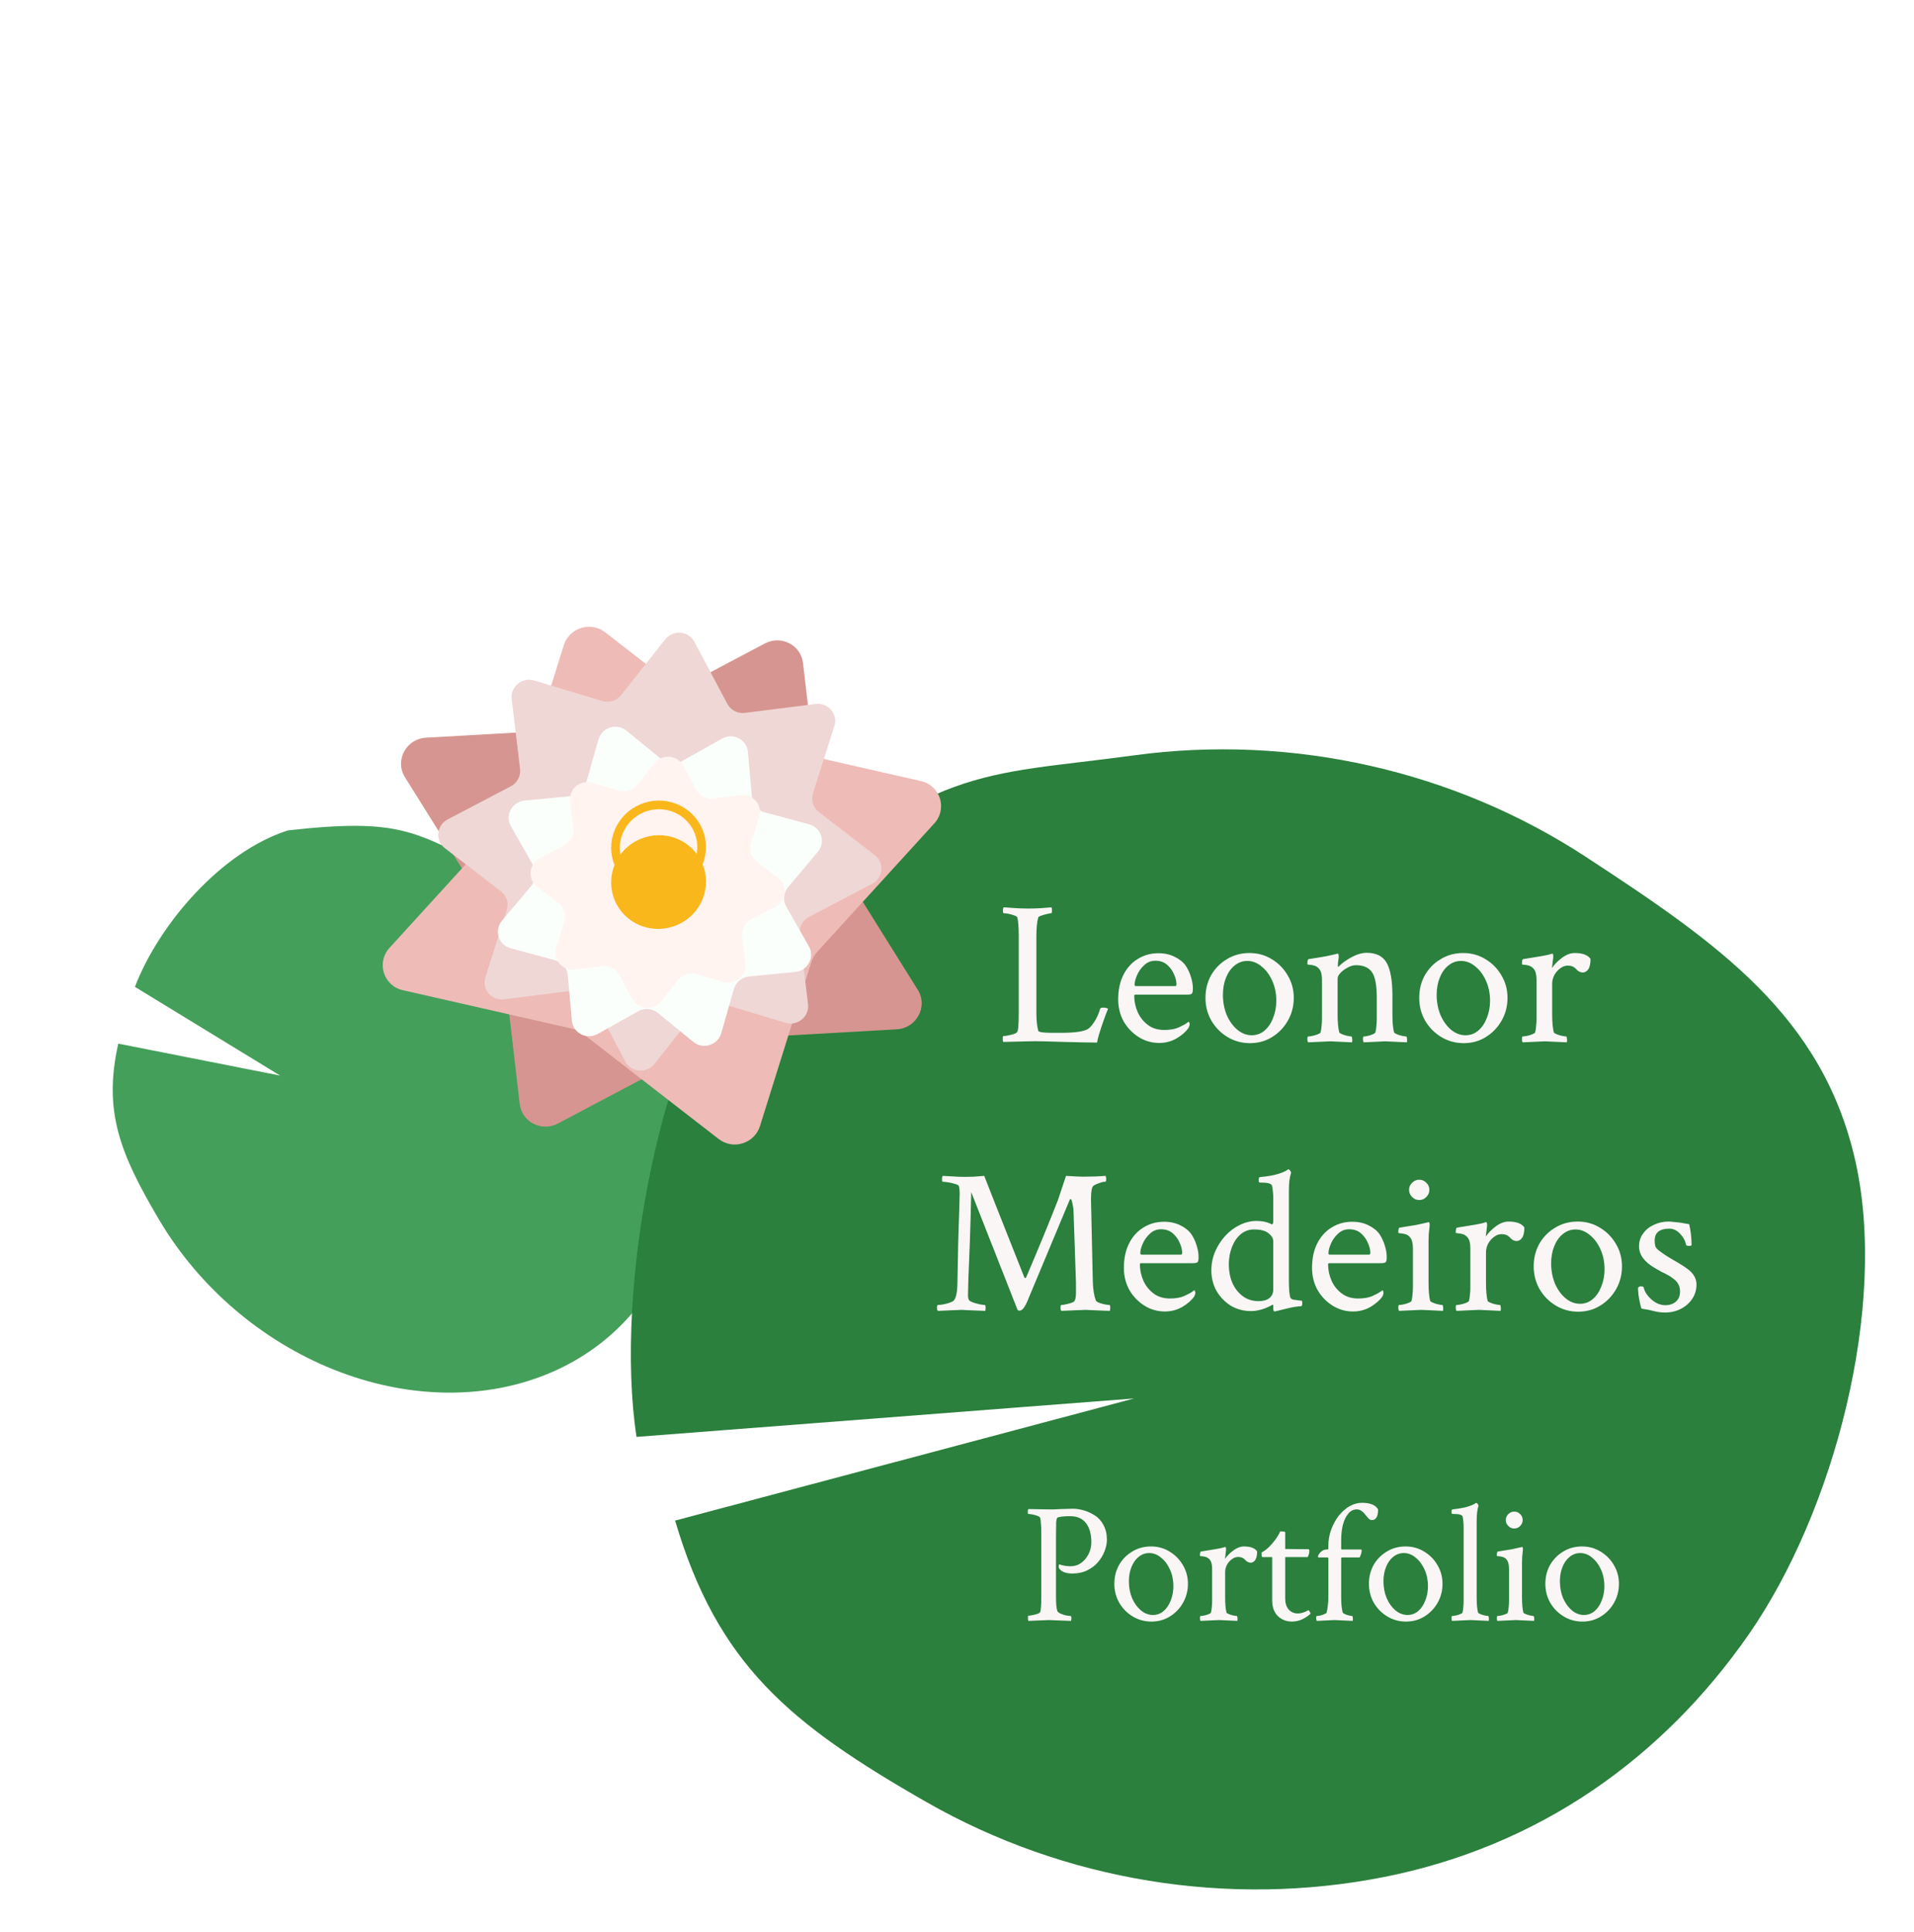 <svg width="221" height="223" viewBox="0 0 221 223" fill="none" xmlns="http://www.w3.org/2000/svg">
<g filter="url(#filter0_d_84_2600)">
<path d="M15.579 109.926C18.381 102.622 25.611 94.285 33.248 91.863C46.408 90.375 47.848 92.141 56.019 95.965C64.189 99.789 71.05 106.353 75.152 114.269C79.253 122.186 80.273 130.833 77.995 138.383C75.717 145.933 70.321 151.793 62.947 154.724C55.573 157.655 46.8 157.427 38.483 154.088C30.166 150.749 22.958 144.561 18.384 136.832C13.809 129.104 11.913 124.244 13.657 116.48L32.345 120.167L15.579 109.926Z" fill="#449F5A"/>
</g>
<g filter="url(#filter1_d_84_2600)">
<path d="M73.496 161.877C70.915 144.898 76.113 115.897 86.973 102.359C108.437 84.061 112.761 85.67 130.946 83.198C149.131 80.726 167.835 84.927 183.102 94.913C198.368 104.899 210.496 113.285 214.245 130.104C217.994 146.924 211.752 170.57 201.871 184.749C191.991 198.929 177.753 209.13 159.809 212.683C141.865 216.235 122.94 213.147 107.039 204.071C91.138 194.995 82.852 188.131 77.95 171.54L130.946 157.44L73.496 161.877Z" fill="#2A803C"/>
</g>
<g filter="url(#filter2_d_84_2600)">
<path d="M126.674 116.354C125.861 116.354 124.596 116.33 122.877 116.283C122.018 116.252 121.236 116.229 120.533 116.213C119.83 116.197 119.213 116.197 118.682 116.213L115.846 116.283C115.799 116.236 115.775 116.111 115.775 115.908C115.775 115.705 115.799 115.604 115.846 115.604C116.002 115.604 116.189 115.58 116.408 115.533C116.643 115.486 116.861 115.432 117.064 115.369C117.283 115.291 117.416 115.205 117.463 115.111C117.572 114.939 117.627 114.205 117.627 112.908V104.049C117.627 103.018 117.572 102.307 117.463 101.916C117.432 101.822 117.314 101.744 117.111 101.682C116.908 101.604 116.689 101.541 116.455 101.494C116.221 101.447 116.033 101.424 115.893 101.424C115.83 101.424 115.799 101.322 115.799 101.119C115.799 100.932 115.83 100.807 115.893 100.744C116.033 100.744 116.268 100.76 116.596 100.791C116.939 100.807 117.307 100.83 117.697 100.861C118.088 100.877 118.424 100.885 118.705 100.885C119.205 100.885 119.705 100.869 120.205 100.838C120.705 100.791 121.111 100.76 121.424 100.744C121.455 100.869 121.471 100.986 121.471 101.096C121.471 101.314 121.439 101.424 121.377 101.424C121.283 101.424 121.119 101.455 120.885 101.518C120.65 101.564 120.432 101.627 120.229 101.705C120.025 101.768 119.908 101.838 119.877 101.916C119.736 102.447 119.666 103.174 119.666 104.096V112.932C119.666 113.76 119.736 114.447 119.877 114.994C119.924 115.15 120.455 115.229 121.471 115.229H122.596C124.033 115.229 125.018 115.096 125.549 114.83C125.783 114.705 126.041 114.432 126.322 114.01C126.619 113.572 126.854 113.057 127.025 112.463C127.057 112.369 127.166 112.322 127.354 112.322C127.65 112.322 127.846 112.369 127.939 112.463C127.893 112.588 127.814 112.783 127.705 113.049C127.611 113.299 127.518 113.557 127.424 113.822C127.33 114.088 127.252 114.314 127.189 114.502C127.096 114.783 126.994 115.104 126.885 115.463C126.775 115.822 126.705 116.119 126.674 116.354ZM133.846 116.4C132.986 116.4 132.197 116.174 131.479 115.721C130.76 115.268 130.182 114.666 129.744 113.916C129.322 113.15 129.111 112.299 129.111 111.361C129.111 110.268 129.314 109.322 129.721 108.525C130.127 107.729 130.682 107.119 131.385 106.697C132.088 106.26 132.877 106.041 133.752 106.041C134.471 106.041 135.104 106.182 135.65 106.463C136.197 106.729 136.619 107.072 136.916 107.494C137.197 107.932 137.4 108.377 137.525 108.83C137.666 109.268 137.736 109.705 137.736 110.143C137.736 110.455 137.689 110.65 137.596 110.729C137.502 110.791 137.322 110.822 137.057 110.822H131.15C131.025 110.822 130.963 110.861 130.963 110.939C130.963 111.596 131.096 112.229 131.361 112.838C131.627 113.432 132.018 113.924 132.533 114.314C133.049 114.705 133.682 114.9 134.432 114.9C135.088 114.9 135.635 114.807 136.072 114.619C136.525 114.416 136.854 114.236 137.057 114.08L137.221 113.963C137.314 113.963 137.361 114.064 137.361 114.268C137.361 114.377 137.314 114.518 137.221 114.689C136.908 115.127 136.447 115.525 135.838 115.885C135.229 116.229 134.564 116.4 133.846 116.4ZM131.15 109.838H135.721C135.799 109.838 135.838 109.76 135.838 109.604C135.838 109.26 135.744 108.885 135.557 108.479C135.385 108.057 135.119 107.689 134.76 107.377C134.4 107.064 133.947 106.908 133.4 106.908C132.9 106.908 132.471 107.08 132.111 107.424C131.752 107.752 131.479 108.135 131.291 108.572C131.104 108.994 131.01 109.361 131.01 109.674C131.01 109.783 131.057 109.838 131.15 109.838ZM144.322 116.424C143.385 116.424 142.525 116.189 141.744 115.721C140.963 115.252 140.338 114.619 139.869 113.822C139.416 113.025 139.189 112.15 139.189 111.197C139.189 110.229 139.408 109.354 139.846 108.572C140.299 107.791 140.908 107.174 141.674 106.721C142.439 106.252 143.307 106.018 144.275 106.018C145.213 106.018 146.064 106.252 146.83 106.721C147.611 107.189 148.229 107.814 148.682 108.596C149.15 109.377 149.385 110.244 149.385 111.197C149.385 112.15 149.158 113.025 148.705 113.822C148.252 114.619 147.643 115.252 146.877 115.721C146.127 116.189 145.275 116.424 144.322 116.424ZM144.533 115.51C145.096 115.51 145.588 115.33 146.01 114.971C146.432 114.611 146.76 114.127 146.994 113.518C147.244 112.908 147.369 112.244 147.369 111.525C147.369 110.682 147.213 109.916 146.9 109.229C146.588 108.525 146.174 107.971 145.658 107.564C145.158 107.143 144.611 106.932 144.018 106.932C143.471 106.932 142.979 107.111 142.541 107.471C142.119 107.814 141.791 108.283 141.557 108.877C141.322 109.455 141.205 110.111 141.205 110.846C141.205 111.689 141.354 112.471 141.65 113.189C141.963 113.893 142.369 114.455 142.869 114.877C143.385 115.299 143.939 115.51 144.533 115.51ZM151.049 116.33C150.986 116.268 150.955 116.135 150.955 115.932C150.955 115.744 150.986 115.65 151.049 115.65C151.174 115.65 151.346 115.627 151.564 115.58C151.783 115.533 151.986 115.471 152.174 115.393C152.361 115.314 152.463 115.244 152.479 115.182C152.541 114.963 152.58 114.713 152.596 114.432C152.627 114.15 152.643 113.854 152.643 113.541V109.111C152.643 108.518 152.533 108.096 152.314 107.846C152.158 107.658 151.971 107.533 151.752 107.471C151.549 107.408 151.361 107.377 151.189 107.377C151.033 107.361 150.955 107.338 150.955 107.307C150.955 106.932 151.002 106.736 151.096 106.721C151.924 106.596 152.596 106.486 153.111 106.393C153.627 106.283 153.947 106.213 154.072 106.182L154.447 106.088C154.51 106.072 154.549 106.135 154.564 106.275C154.58 106.416 154.58 106.518 154.564 106.58C154.533 106.799 154.51 106.986 154.494 107.143C154.479 107.299 154.471 107.424 154.471 107.518C154.471 107.58 154.486 107.611 154.518 107.611C154.533 107.611 154.557 107.596 154.588 107.564C154.947 107.189 155.432 106.838 156.041 106.51C156.666 106.166 157.26 105.994 157.822 105.994C158.916 105.994 159.682 106.385 160.119 107.166C160.557 107.947 160.775 109.213 160.775 110.963V113.096C160.775 113.549 160.791 113.947 160.822 114.291C160.854 114.635 160.9 114.932 160.963 115.182C160.994 115.244 161.104 115.314 161.291 115.393C161.479 115.471 161.682 115.533 161.9 115.58C162.119 115.627 162.275 115.65 162.369 115.65C162.416 115.65 162.447 115.744 162.463 115.932C162.479 116.119 162.471 116.252 162.439 116.33L159.932 116.213L157.471 116.33C157.408 116.268 157.377 116.135 157.377 115.932C157.377 115.744 157.408 115.65 157.471 115.65C157.596 115.65 157.76 115.627 157.963 115.58C158.166 115.533 158.354 115.471 158.525 115.393C158.697 115.314 158.791 115.244 158.807 115.182C158.869 114.963 158.908 114.713 158.924 114.432C158.955 114.15 158.971 113.854 158.971 113.541V111.197C158.971 109.744 158.783 108.752 158.408 108.221C158.033 107.689 157.424 107.424 156.58 107.424C156.252 107.424 155.924 107.518 155.596 107.705C155.268 107.877 154.994 108.08 154.775 108.314C154.557 108.549 154.447 108.768 154.447 108.971V113.096C154.447 113.549 154.463 113.947 154.494 114.291C154.525 114.635 154.572 114.932 154.635 115.182C154.666 115.244 154.775 115.314 154.963 115.393C155.15 115.471 155.354 115.533 155.572 115.58C155.791 115.627 155.947 115.65 156.041 115.65C156.088 115.65 156.119 115.744 156.135 115.932C156.15 116.119 156.143 116.252 156.111 116.33L153.604 116.213L151.049 116.33ZM169.002 116.424C168.064 116.424 167.205 116.189 166.424 115.721C165.643 115.252 165.018 114.619 164.549 113.822C164.096 113.025 163.869 112.15 163.869 111.197C163.869 110.229 164.088 109.354 164.525 108.572C164.979 107.791 165.588 107.174 166.354 106.721C167.119 106.252 167.986 106.018 168.955 106.018C169.893 106.018 170.744 106.252 171.51 106.721C172.291 107.189 172.908 107.814 173.361 108.596C173.83 109.377 174.064 110.244 174.064 111.197C174.064 112.15 173.838 113.025 173.385 113.822C172.932 114.619 172.322 115.252 171.557 115.721C170.807 116.189 169.955 116.424 169.002 116.424ZM169.213 115.51C169.775 115.51 170.268 115.33 170.689 114.971C171.111 114.611 171.439 114.127 171.674 113.518C171.924 112.908 172.049 112.244 172.049 111.525C172.049 110.682 171.893 109.916 171.58 109.229C171.268 108.525 170.854 107.971 170.338 107.564C169.838 107.143 169.291 106.932 168.697 106.932C168.15 106.932 167.658 107.111 167.221 107.471C166.799 107.814 166.471 108.283 166.236 108.877C166.002 109.455 165.885 110.111 165.885 110.846C165.885 111.689 166.033 112.471 166.33 113.189C166.643 113.893 167.049 114.455 167.549 114.877C168.064 115.299 168.619 115.51 169.213 115.51ZM175.822 116.33C175.76 116.268 175.729 116.135 175.729 115.932C175.729 115.744 175.76 115.65 175.822 115.65C175.947 115.65 176.119 115.627 176.338 115.58C176.557 115.533 176.76 115.471 176.947 115.393C177.135 115.314 177.236 115.244 177.252 115.182C177.314 114.963 177.354 114.713 177.369 114.432C177.4 114.15 177.416 113.854 177.416 113.541V109.111C177.416 108.518 177.307 108.096 177.088 107.846C176.932 107.658 176.744 107.533 176.525 107.471C176.322 107.408 176.135 107.377 175.963 107.377C175.807 107.361 175.729 107.338 175.729 107.307C175.729 106.932 175.775 106.736 175.869 106.721C177.572 106.455 178.557 106.283 178.822 106.205L179.221 106.088C179.283 106.072 179.322 106.135 179.338 106.275C179.354 106.416 179.354 106.518 179.338 106.58L179.197 107.752C179.479 107.33 179.861 106.939 180.346 106.58C180.846 106.205 181.338 106.018 181.822 106.018C182.729 106.018 183.338 106.244 183.65 106.697C183.65 107.244 183.564 107.643 183.393 107.893C183.221 108.143 183.01 108.268 182.76 108.268C182.479 108.268 182.221 108.135 181.986 107.869C181.752 107.604 181.432 107.471 181.025 107.471C180.713 107.471 180.416 107.58 180.135 107.799C179.854 108.002 179.627 108.268 179.455 108.596C179.299 108.908 179.221 109.236 179.221 109.58V113.096C179.221 113.549 179.236 113.947 179.268 114.291C179.299 114.635 179.346 114.932 179.408 115.182C179.439 115.244 179.549 115.314 179.736 115.393C179.924 115.471 180.127 115.533 180.346 115.58C180.58 115.627 180.744 115.65 180.838 115.65C180.885 115.65 180.916 115.744 180.932 115.932C180.947 116.119 180.939 116.252 180.908 116.33L178.377 116.213L175.822 116.33ZM108.299 147.33C108.221 147.252 108.182 147.135 108.182 146.979C108.182 146.76 108.221 146.65 108.299 146.65C108.455 146.65 108.658 146.627 108.908 146.58C109.158 146.533 109.4 146.471 109.635 146.393C109.869 146.314 110.033 146.229 110.127 146.135C110.393 145.854 110.533 145.174 110.549 144.096C110.58 142.283 110.611 140.658 110.643 139.221C110.689 137.768 110.729 136.58 110.76 135.658C110.791 134.721 110.807 134.119 110.807 133.854C110.807 133.432 110.775 133.119 110.713 132.916C110.682 132.822 110.541 132.744 110.291 132.682C110.057 132.604 109.799 132.541 109.518 132.494C109.236 132.447 109.018 132.424 108.861 132.424C108.799 132.424 108.768 132.314 108.768 132.096C108.768 131.924 108.799 131.807 108.861 131.744C109.236 131.76 109.65 131.783 110.104 131.814C110.557 131.846 111.018 131.861 111.486 131.861C111.783 131.861 112.104 131.854 112.447 131.838C112.807 131.807 113.205 131.775 113.643 131.744C113.768 132.088 115.314 136.002 118.283 143.486C118.314 143.518 118.346 143.533 118.377 143.533C118.439 143.533 118.479 143.502 118.494 143.439C119.26 141.643 119.947 140.002 120.557 138.518C121.166 137.033 121.697 135.713 122.15 134.557L123.088 131.744C123.588 131.775 123.994 131.799 124.307 131.814C124.635 131.83 124.877 131.838 125.033 131.838C125.518 131.838 125.979 131.83 126.416 131.814C126.854 131.799 127.268 131.775 127.658 131.744C127.705 131.885 127.729 132.002 127.729 132.096C127.729 132.314 127.689 132.424 127.611 132.424H127.564C127.393 132.424 127.166 132.479 126.885 132.588C126.604 132.682 126.393 132.783 126.252 132.893C126.064 133.033 125.971 133.557 125.971 134.463L126.182 143.979C126.213 144.885 126.33 145.604 126.533 146.135C126.58 146.229 126.705 146.314 126.908 146.393C127.111 146.471 127.33 146.533 127.564 146.58C127.814 146.627 127.994 146.65 128.104 146.65C128.166 146.65 128.197 146.76 128.197 146.979C128.197 147.088 128.182 147.205 128.15 147.33C127.369 147.299 126.744 147.275 126.275 147.26C125.822 147.229 125.518 147.213 125.361 147.213L122.549 147.33C122.486 147.268 122.455 147.143 122.455 146.955C122.455 146.752 122.486 146.65 122.549 146.65C122.705 146.65 122.939 146.611 123.252 146.533C123.58 146.455 123.814 146.377 123.955 146.299C124.143 146.174 124.236 145.838 124.236 145.291V144.049L123.955 135.799C123.955 135.627 123.932 135.439 123.885 135.236C123.854 135.018 123.814 134.83 123.768 134.674C123.721 134.502 123.666 134.416 123.604 134.416C123.572 134.416 123.533 134.471 123.486 134.58L118.588 146.299C118.291 146.971 118.002 147.307 117.721 147.307C117.705 147.307 117.635 147.291 117.51 147.26L112.143 133.619C112.096 135.822 112.041 137.791 111.979 139.525C111.916 141.244 111.861 142.627 111.814 143.674C111.783 144.721 111.768 145.33 111.768 145.502C111.768 145.783 111.814 145.986 111.908 146.111C111.971 146.189 112.127 146.275 112.377 146.369C112.627 146.447 112.885 146.518 113.15 146.58C113.432 146.627 113.619 146.65 113.713 146.65C113.775 146.65 113.807 146.768 113.807 147.002C113.807 147.096 113.791 147.205 113.76 147.33C112.979 147.299 112.361 147.275 111.908 147.26C111.455 147.229 111.166 147.213 111.041 147.213L108.299 147.33ZM134.502 147.4C133.643 147.4 132.854 147.174 132.135 146.721C131.416 146.268 130.838 145.666 130.4 144.916C129.979 144.15 129.768 143.299 129.768 142.361C129.768 141.268 129.971 140.322 130.377 139.525C130.783 138.729 131.338 138.119 132.041 137.697C132.744 137.26 133.533 137.041 134.408 137.041C135.127 137.041 135.76 137.182 136.307 137.463C136.854 137.729 137.275 138.072 137.572 138.494C137.854 138.932 138.057 139.377 138.182 139.83C138.322 140.268 138.393 140.705 138.393 141.143C138.393 141.455 138.346 141.65 138.252 141.729C138.158 141.791 137.979 141.822 137.713 141.822H131.807C131.682 141.822 131.619 141.861 131.619 141.939C131.619 142.596 131.752 143.229 132.018 143.838C132.283 144.432 132.674 144.924 133.189 145.314C133.705 145.705 134.338 145.9 135.088 145.9C135.744 145.9 136.291 145.807 136.729 145.619C137.182 145.416 137.51 145.236 137.713 145.08L137.877 144.963C137.971 144.963 138.018 145.064 138.018 145.268C138.018 145.377 137.971 145.518 137.877 145.689C137.564 146.127 137.104 146.525 136.494 146.885C135.885 147.229 135.221 147.4 134.502 147.4ZM131.807 140.838H136.377C136.455 140.838 136.494 140.76 136.494 140.604C136.494 140.26 136.4 139.885 136.213 139.479C136.041 139.057 135.775 138.689 135.416 138.377C135.057 138.064 134.604 137.908 134.057 137.908C133.557 137.908 133.127 138.08 132.768 138.424C132.408 138.752 132.135 139.135 131.947 139.572C131.76 139.994 131.666 140.361 131.666 140.674C131.666 140.783 131.713 140.838 131.807 140.838ZM147.158 147.4C147.064 147.4 147.018 147.268 147.018 147.002V146.721C147.018 146.643 146.986 146.611 146.924 146.627C146.064 147.111 145.236 147.354 144.439 147.354C143.58 147.354 142.799 147.143 142.096 146.721C141.408 146.283 140.861 145.713 140.455 145.01C140.064 144.291 139.869 143.51 139.869 142.666C139.869 141.916 140.01 141.197 140.291 140.51C140.588 139.822 140.979 139.213 141.463 138.682C141.963 138.135 142.525 137.713 143.15 137.416C143.775 137.104 144.424 136.947 145.096 136.947C145.768 136.947 146.354 137.08 146.854 137.346C146.963 137.346 147.018 137.205 147.018 136.924V134.393C147.018 133.861 146.971 133.361 146.877 132.893C146.814 132.643 146.416 132.518 145.682 132.518H145.471C145.377 132.518 145.33 132.432 145.33 132.26C145.33 132.01 145.377 131.885 145.471 131.885C146.346 131.807 147.033 131.689 147.533 131.533C148.049 131.377 148.416 131.221 148.635 131.064L148.729 130.994H148.775C148.838 130.994 148.9 131.041 148.963 131.135C149.025 131.213 149.064 131.291 149.08 131.369C148.908 131.885 148.822 132.564 148.822 133.408V143.955C148.822 144.689 148.869 145.283 148.963 145.736C149.01 145.893 149.143 145.994 149.361 146.041C149.596 146.072 149.838 146.104 150.088 146.135L150.299 146.158C150.346 146.174 150.369 146.268 150.369 146.439C150.369 146.674 150.322 146.791 150.229 146.791C149.713 146.822 149.182 146.908 148.635 147.049C148.088 147.174 147.666 147.275 147.369 147.354L147.158 147.4ZM145.33 146.205C145.861 146.205 146.275 146.088 146.572 145.854C146.869 145.604 147.018 145.275 147.018 144.869V139.291C147.018 138.963 146.838 138.658 146.479 138.377C146.135 138.08 145.572 137.932 144.791 137.932C144.197 137.932 143.682 138.119 143.244 138.494C142.807 138.869 142.471 139.369 142.236 139.994C142.002 140.604 141.885 141.268 141.885 141.986C141.885 142.736 142.018 143.432 142.283 144.072C142.564 144.713 142.963 145.229 143.479 145.619C143.994 146.01 144.611 146.205 145.33 146.205ZM156.229 147.4C155.369 147.4 154.58 147.174 153.861 146.721C153.143 146.268 152.564 145.666 152.127 144.916C151.705 144.15 151.494 143.299 151.494 142.361C151.494 141.268 151.697 140.322 152.104 139.525C152.51 138.729 153.064 138.119 153.768 137.697C154.471 137.26 155.26 137.041 156.135 137.041C156.854 137.041 157.486 137.182 158.033 137.463C158.58 137.729 159.002 138.072 159.299 138.494C159.58 138.932 159.783 139.377 159.908 139.83C160.049 140.268 160.119 140.705 160.119 141.143C160.119 141.455 160.072 141.65 159.979 141.729C159.885 141.791 159.705 141.822 159.439 141.822H153.533C153.408 141.822 153.346 141.861 153.346 141.939C153.346 142.596 153.479 143.229 153.744 143.838C154.01 144.432 154.4 144.924 154.916 145.314C155.432 145.705 156.064 145.9 156.814 145.9C157.471 145.9 158.018 145.807 158.455 145.619C158.908 145.416 159.236 145.236 159.439 145.08L159.604 144.963C159.697 144.963 159.744 145.064 159.744 145.268C159.744 145.377 159.697 145.518 159.604 145.689C159.291 146.127 158.83 146.525 158.221 146.885C157.611 147.229 156.947 147.4 156.229 147.4ZM153.533 140.838H158.104C158.182 140.838 158.221 140.76 158.221 140.604C158.221 140.26 158.127 139.885 157.939 139.479C157.768 139.057 157.502 138.689 157.143 138.377C156.783 138.064 156.33 137.908 155.783 137.908C155.283 137.908 154.854 138.08 154.494 138.424C154.135 138.752 153.861 139.135 153.674 139.572C153.486 139.994 153.393 140.361 153.393 140.674C153.393 140.783 153.439 140.838 153.533 140.838ZM161.549 147.33C161.486 147.268 161.455 147.135 161.455 146.932C161.455 146.744 161.486 146.65 161.549 146.65C161.674 146.65 161.846 146.627 162.064 146.58C162.283 146.533 162.486 146.471 162.674 146.393C162.861 146.314 162.963 146.244 162.979 146.182C163.041 145.963 163.08 145.713 163.096 145.432C163.127 145.15 163.143 144.854 163.143 144.541V140.111C163.143 139.518 163.033 139.096 162.814 138.846C162.658 138.643 162.471 138.518 162.252 138.471C162.033 138.408 161.846 138.377 161.689 138.377C161.533 138.361 161.455 138.338 161.455 138.307C161.455 137.932 161.502 137.736 161.596 137.721C162.424 137.596 163.057 137.494 163.494 137.416C163.932 137.322 164.322 137.236 164.666 137.158L164.947 137.088C165.01 137.072 165.049 137.135 165.064 137.275C165.08 137.416 165.08 137.518 165.064 137.58C165.033 137.893 165.002 138.189 164.971 138.471C164.955 138.752 164.947 139.018 164.947 139.268V144.096C164.947 144.549 164.963 144.947 164.994 145.291C165.025 145.635 165.072 145.932 165.135 146.182C165.166 146.244 165.275 146.314 165.463 146.393C165.65 146.471 165.854 146.533 166.072 146.58C166.291 146.627 166.447 146.65 166.541 146.65C166.588 146.65 166.619 146.744 166.635 146.932C166.65 147.119 166.643 147.252 166.611 147.33L164.104 147.213L161.549 147.33ZM163.869 134.533C163.557 134.533 163.283 134.416 163.049 134.182C162.814 133.947 162.697 133.674 162.697 133.361C162.697 133.033 162.814 132.76 163.049 132.541C163.283 132.307 163.557 132.189 163.869 132.189C164.197 132.189 164.471 132.307 164.689 132.541C164.924 132.76 165.041 133.033 165.041 133.361C165.041 133.674 164.924 133.947 164.689 134.182C164.471 134.416 164.197 134.533 163.869 134.533ZM168.182 147.33C168.119 147.268 168.088 147.135 168.088 146.932C168.088 146.744 168.119 146.65 168.182 146.65C168.307 146.65 168.479 146.627 168.697 146.58C168.916 146.533 169.119 146.471 169.307 146.393C169.494 146.314 169.596 146.244 169.611 146.182C169.674 145.963 169.713 145.713 169.729 145.432C169.76 145.15 169.775 144.854 169.775 144.541V140.111C169.775 139.518 169.666 139.096 169.447 138.846C169.291 138.658 169.104 138.533 168.885 138.471C168.682 138.408 168.494 138.377 168.322 138.377C168.166 138.361 168.088 138.338 168.088 138.307C168.088 137.932 168.135 137.736 168.229 137.721C169.932 137.455 170.916 137.283 171.182 137.205L171.58 137.088C171.643 137.072 171.682 137.135 171.697 137.275C171.713 137.416 171.713 137.518 171.697 137.58L171.557 138.752C171.838 138.33 172.221 137.939 172.705 137.58C173.205 137.205 173.697 137.018 174.182 137.018C175.088 137.018 175.697 137.244 176.01 137.697C176.01 138.244 175.924 138.643 175.752 138.893C175.58 139.143 175.369 139.268 175.119 139.268C174.838 139.268 174.58 139.135 174.346 138.869C174.111 138.604 173.791 138.471 173.385 138.471C173.072 138.471 172.775 138.58 172.494 138.799C172.213 139.002 171.986 139.268 171.814 139.596C171.658 139.908 171.58 140.236 171.58 140.58V144.096C171.58 144.549 171.596 144.947 171.627 145.291C171.658 145.635 171.705 145.932 171.768 146.182C171.799 146.244 171.908 146.314 172.096 146.393C172.283 146.471 172.486 146.533 172.705 146.58C172.939 146.627 173.104 146.65 173.197 146.65C173.244 146.65 173.275 146.744 173.291 146.932C173.307 147.119 173.299 147.252 173.268 147.33L170.736 147.213L168.182 147.33ZM182.221 147.424C181.283 147.424 180.424 147.189 179.643 146.721C178.861 146.252 178.236 145.619 177.768 144.822C177.314 144.025 177.088 143.15 177.088 142.197C177.088 141.229 177.307 140.354 177.744 139.572C178.197 138.791 178.807 138.174 179.572 137.721C180.338 137.252 181.205 137.018 182.174 137.018C183.111 137.018 183.963 137.252 184.729 137.721C185.51 138.189 186.127 138.814 186.58 139.596C187.049 140.377 187.283 141.244 187.283 142.197C187.283 143.15 187.057 144.025 186.604 144.822C186.15 145.619 185.541 146.252 184.775 146.721C184.025 147.189 183.174 147.424 182.221 147.424ZM182.432 146.51C182.994 146.51 183.486 146.33 183.908 145.971C184.33 145.611 184.658 145.127 184.893 144.518C185.143 143.908 185.268 143.244 185.268 142.525C185.268 141.682 185.111 140.916 184.799 140.229C184.486 139.525 184.072 138.971 183.557 138.564C183.057 138.143 182.51 137.932 181.916 137.932C181.369 137.932 180.877 138.111 180.439 138.471C180.018 138.814 179.689 139.283 179.455 139.877C179.221 140.455 179.104 141.111 179.104 141.846C179.104 142.689 179.252 143.471 179.549 144.189C179.861 144.893 180.268 145.455 180.768 145.877C181.283 146.299 181.838 146.51 182.432 146.51ZM192.275 147.518C191.791 147.518 191.354 147.463 190.963 147.354C190.572 147.244 190.096 147.15 189.533 147.072C189.471 146.9 189.408 146.666 189.346 146.369C189.283 146.072 189.229 145.76 189.182 145.432C189.15 145.104 189.135 144.838 189.135 144.635C189.26 144.541 189.354 144.494 189.416 144.494C189.65 144.494 189.775 144.541 189.791 144.635C189.854 144.947 190.01 145.26 190.26 145.572C190.51 145.885 190.814 146.15 191.174 146.369C191.533 146.572 191.9 146.674 192.275 146.674C192.775 146.674 193.182 146.541 193.494 146.275C193.822 145.994 193.986 145.596 193.986 145.08C193.986 144.533 193.775 144.08 193.354 143.721C193.025 143.455 192.744 143.268 192.51 143.158C192.291 143.033 192.072 142.924 191.854 142.83C191.65 142.721 191.393 142.572 191.08 142.385C189.861 141.682 189.252 140.846 189.252 139.877C189.252 139.314 189.408 138.822 189.721 138.4C190.033 137.963 190.447 137.627 190.963 137.393C191.494 137.143 192.057 137.018 192.65 137.018C192.822 137.018 193.018 137.033 193.236 137.064C193.455 137.08 193.697 137.104 193.963 137.135C194.229 137.182 194.447 137.221 194.619 137.252C194.791 137.283 194.932 137.307 195.041 137.322C195.213 138.041 195.307 138.838 195.322 139.713C195.322 139.791 195.221 139.83 195.018 139.83C194.799 139.83 194.682 139.775 194.666 139.666C194.588 139.229 194.361 138.814 193.986 138.424C193.627 138.033 193.213 137.838 192.744 137.838C191.619 137.838 191.057 138.299 191.057 139.221C191.057 139.455 191.08 139.666 191.127 139.854C191.189 140.025 191.322 140.189 191.525 140.346C192.01 140.721 192.58 141.096 193.236 141.471C193.908 141.846 194.463 142.197 194.9 142.525C195.557 143.025 195.885 143.611 195.885 144.283C195.885 144.893 195.721 145.447 195.393 145.947C195.064 146.432 194.627 146.814 194.08 147.096C193.533 147.377 192.932 147.518 192.275 147.518Z" fill="#FAF6F6"/>
</g>
<g filter="url(#filter3_d_84_2600)">
<path d="M118.747 183.118C118.708 183.079 118.688 182.962 118.688 182.767C118.688 182.598 118.708 182.513 118.747 182.513C118.877 182.513 119.033 182.493 119.215 182.454C119.411 182.415 119.593 182.37 119.762 182.318C119.944 182.253 120.055 182.181 120.094 182.103C120.185 181.96 120.231 181.348 120.231 180.267V172.884C120.231 172.506 120.218 172.174 120.192 171.888C120.179 171.601 120.146 171.374 120.094 171.204C120.068 171.126 119.964 171.055 119.782 170.99C119.612 170.924 119.424 170.872 119.215 170.833C119.02 170.794 118.864 170.775 118.747 170.775C118.694 170.775 118.668 170.697 118.668 170.54C118.668 170.371 118.694 170.26 118.747 170.208L121.09 170.247C121.286 170.247 121.5 170.247 121.735 170.247C121.969 170.234 122.217 170.221 122.477 170.208C122.737 170.195 122.985 170.189 123.219 170.189C123.454 170.176 123.662 170.169 123.844 170.169C124.274 170.169 124.71 170.234 125.153 170.365C125.596 170.495 126.019 170.69 126.422 170.95C126.839 171.211 127.171 171.582 127.418 172.064C127.679 172.545 127.809 173.105 127.809 173.743C127.809 174.147 127.724 174.577 127.555 175.032C127.386 175.488 127.132 175.918 126.793 176.322C126.468 176.712 126.051 177.031 125.543 177.279C125.049 177.526 124.476 177.65 123.825 177.65C123.096 177.65 122.594 177.467 122.321 177.103C122.243 177.012 122.223 176.862 122.262 176.654C122.288 176.588 122.308 176.569 122.321 176.595C122.724 176.738 123.161 176.81 123.629 176.81C124.072 176.81 124.469 176.686 124.821 176.439C125.185 176.178 125.472 175.84 125.68 175.423C125.902 174.993 126.012 174.531 126.012 174.036C126.012 173.112 125.81 172.383 125.407 171.849C125.003 171.302 124.378 171.029 123.532 171.029C122.933 171.029 122.477 171.074 122.165 171.165C122.047 171.178 121.976 171.38 121.95 171.771C121.937 172.161 121.93 172.676 121.93 173.314V180.286C121.93 181.146 121.982 181.712 122.086 181.986C122.139 182.09 122.262 182.187 122.458 182.279C122.666 182.37 122.887 182.441 123.122 182.493C123.356 182.532 123.525 182.552 123.629 182.552C123.681 182.552 123.708 182.643 123.708 182.825C123.708 182.917 123.694 183.014 123.668 183.118C123.017 183.092 122.477 183.073 122.047 183.06C121.631 183.034 121.325 183.021 121.129 183.021L118.747 183.118ZM132.946 183.197C132.165 183.197 131.448 183.001 130.797 182.611C130.146 182.22 129.625 181.693 129.235 181.029C128.857 180.365 128.668 179.635 128.668 178.841C128.668 178.034 128.851 177.305 129.215 176.654C129.593 176.003 130.101 175.488 130.739 175.111C131.377 174.72 132.099 174.525 132.907 174.525C133.688 174.525 134.398 174.72 135.036 175.111C135.687 175.501 136.201 176.022 136.579 176.673C136.969 177.324 137.165 178.047 137.165 178.841C137.165 179.635 136.976 180.365 136.598 181.029C136.221 181.693 135.713 182.22 135.075 182.611C134.45 183.001 133.74 183.197 132.946 183.197ZM133.122 182.435C133.59 182.435 134 182.285 134.352 181.986C134.704 181.686 134.977 181.282 135.172 180.775C135.381 180.267 135.485 179.713 135.485 179.115C135.485 178.411 135.355 177.773 135.094 177.2C134.834 176.615 134.489 176.152 134.059 175.814C133.642 175.462 133.187 175.286 132.692 175.286C132.236 175.286 131.826 175.436 131.461 175.736C131.11 176.022 130.836 176.413 130.641 176.907C130.446 177.389 130.348 177.936 130.348 178.548C130.348 179.251 130.472 179.902 130.719 180.501C130.98 181.087 131.318 181.556 131.735 181.907C132.165 182.259 132.627 182.435 133.122 182.435ZM138.629 183.118C138.577 183.066 138.551 182.956 138.551 182.786C138.551 182.63 138.577 182.552 138.629 182.552C138.734 182.552 138.877 182.532 139.059 182.493C139.241 182.454 139.411 182.402 139.567 182.337C139.723 182.272 139.808 182.213 139.821 182.161C139.873 181.979 139.905 181.771 139.918 181.536C139.944 181.302 139.958 181.055 139.958 180.794V177.103C139.958 176.608 139.866 176.256 139.684 176.048C139.554 175.892 139.398 175.788 139.215 175.736C139.046 175.684 138.89 175.657 138.747 175.657C138.616 175.644 138.551 175.625 138.551 175.599C138.551 175.286 138.59 175.124 138.668 175.111C140.088 174.889 140.908 174.746 141.129 174.681L141.461 174.583C141.514 174.57 141.546 174.622 141.559 174.74C141.572 174.857 141.572 174.941 141.559 174.993L141.442 175.97C141.676 175.618 141.995 175.293 142.399 174.993C142.816 174.681 143.226 174.525 143.629 174.525C144.385 174.525 144.892 174.713 145.153 175.091C145.153 175.547 145.081 175.879 144.938 176.087C144.795 176.295 144.619 176.4 144.411 176.4C144.176 176.4 143.961 176.289 143.766 176.068C143.571 175.846 143.304 175.736 142.965 175.736C142.705 175.736 142.458 175.827 142.223 176.009C141.989 176.178 141.8 176.4 141.657 176.673C141.527 176.934 141.461 177.207 141.461 177.493V180.423C141.461 180.801 141.474 181.133 141.5 181.419C141.527 181.706 141.566 181.953 141.618 182.161C141.644 182.213 141.735 182.272 141.891 182.337C142.047 182.402 142.217 182.454 142.399 182.493C142.594 182.532 142.731 182.552 142.809 182.552C142.848 182.552 142.874 182.63 142.887 182.786C142.9 182.943 142.894 183.053 142.868 183.118L140.758 183.021L138.629 183.118ZM149.176 183.197C148.525 183.197 147.978 182.982 147.536 182.552C147.106 182.122 146.891 181.51 146.891 180.716V175.755H145.758C145.693 175.755 145.661 175.618 145.661 175.345C145.661 175.267 145.667 175.221 145.68 175.208C146.071 175.026 146.481 174.681 146.911 174.173C147.21 173.822 147.431 173.516 147.575 173.255C147.731 172.995 147.809 172.838 147.809 172.786C148.2 172.786 148.395 172.819 148.395 172.884V174.818L149.938 174.837H151.032C151.136 174.837 151.188 174.896 151.188 175.013C151.188 175.26 151.123 175.508 150.993 175.755H148.395V180.54C148.395 181.061 148.525 181.478 148.786 181.79C149.059 182.103 149.411 182.259 149.84 182.259C150.244 182.259 150.648 182.135 151.051 181.888C151.09 181.862 151.149 181.92 151.227 182.064C151.305 182.194 151.338 182.266 151.325 182.279C151.129 182.487 150.83 182.695 150.426 182.904C150.023 183.099 149.606 183.197 149.176 183.197ZM152.047 183.118C152.008 183.079 151.982 182.975 151.969 182.806C151.969 182.637 151.995 182.552 152.047 182.552C152.152 182.552 152.288 182.532 152.458 182.493C152.627 182.454 152.783 182.402 152.926 182.337C153.083 182.272 153.167 182.213 153.18 182.161C153.245 181.901 153.291 181.628 153.317 181.341C153.356 181.055 153.375 180.749 153.375 180.423V175.931C153.375 175.84 153.343 175.794 153.278 175.794H152.243C152.204 175.794 152.184 175.755 152.184 175.677C152.184 175.56 152.282 175.397 152.477 175.189C152.685 174.98 152.913 174.876 153.161 174.876H153.278C153.343 174.876 153.375 174.837 153.375 174.759V174.505C153.375 173.815 153.486 173.17 153.708 172.572C153.929 171.973 154.222 171.439 154.586 170.97C154.964 170.501 155.381 170.137 155.836 169.876C156.305 169.616 156.78 169.486 157.262 169.486C158.213 169.486 158.831 169.74 159.118 170.247C159.118 171.068 158.883 171.478 158.415 171.478C158.271 171.478 158.141 171.419 158.024 171.302C157.907 171.172 157.783 171.029 157.653 170.872C157.536 170.703 157.392 170.56 157.223 170.443C157.067 170.312 156.878 170.247 156.657 170.247C156.279 170.247 155.954 170.41 155.68 170.736C155.407 171.061 155.198 171.491 155.055 172.025C154.925 172.559 154.86 173.144 154.86 173.782V174.779C154.86 174.844 154.892 174.876 154.958 174.876H157.125C157.191 174.876 157.223 174.922 157.223 175.013C157.223 175.221 157.145 175.482 156.989 175.794H154.977C154.899 175.794 154.86 175.833 154.86 175.911V180.423C154.86 181.126 154.918 181.706 155.036 182.161C155.062 182.213 155.146 182.272 155.29 182.337C155.433 182.402 155.589 182.454 155.758 182.493C155.928 182.532 156.051 182.552 156.129 182.552C156.168 182.552 156.194 182.63 156.208 182.786C156.221 182.943 156.214 183.053 156.188 183.118L154.098 183.021L152.047 183.118ZM162.34 183.197C161.559 183.197 160.843 183.001 160.192 182.611C159.541 182.22 159.02 181.693 158.629 181.029C158.252 180.365 158.063 179.635 158.063 178.841C158.063 178.034 158.245 177.305 158.61 176.654C158.987 176.003 159.495 175.488 160.133 175.111C160.771 174.72 161.494 174.525 162.301 174.525C163.083 174.525 163.792 174.72 164.43 175.111C165.081 175.501 165.596 176.022 165.973 176.673C166.364 177.324 166.559 178.047 166.559 178.841C166.559 179.635 166.37 180.365 165.993 181.029C165.615 181.693 165.107 182.22 164.469 182.611C163.844 183.001 163.135 183.197 162.34 183.197ZM162.516 182.435C162.985 182.435 163.395 182.285 163.747 181.986C164.098 181.686 164.372 181.282 164.567 180.775C164.775 180.267 164.879 179.713 164.879 179.115C164.879 178.411 164.749 177.773 164.489 177.2C164.228 176.615 163.883 176.152 163.454 175.814C163.037 175.462 162.581 175.286 162.086 175.286C161.631 175.286 161.221 175.436 160.856 175.736C160.504 176.022 160.231 176.413 160.036 176.907C159.84 177.389 159.743 177.936 159.743 178.548C159.743 179.251 159.866 179.902 160.114 180.501C160.374 181.087 160.713 181.556 161.129 181.907C161.559 182.259 162.021 182.435 162.516 182.435ZM167.672 183.118C167.62 183.066 167.594 182.956 167.594 182.786C167.594 182.63 167.62 182.552 167.672 182.552C167.777 182.552 167.92 182.532 168.102 182.493C168.284 182.454 168.454 182.402 168.61 182.337C168.766 182.272 168.851 182.213 168.864 182.161C168.916 181.979 168.948 181.771 168.961 181.536C168.987 181.302 169 181.055 169 180.794V172.337C169 171.894 168.961 171.478 168.883 171.087C168.831 170.879 168.499 170.775 167.887 170.775H167.711C167.633 170.775 167.594 170.703 167.594 170.56C167.594 170.351 167.633 170.247 167.711 170.247C168.493 170.156 169.072 170.052 169.45 169.935C169.827 169.818 170.088 169.713 170.231 169.622L170.426 169.505H170.465C170.517 169.505 170.569 169.544 170.622 169.622C170.674 169.687 170.706 169.753 170.719 169.818C170.576 170.247 170.504 170.814 170.504 171.517V180.423C170.504 180.801 170.517 181.133 170.543 181.419C170.569 181.706 170.609 181.953 170.661 182.161C170.687 182.213 170.778 182.272 170.934 182.337C171.09 182.402 171.26 182.454 171.442 182.493C171.624 182.532 171.754 182.552 171.833 182.552C171.872 182.552 171.898 182.63 171.911 182.786C171.924 182.943 171.917 183.053 171.891 183.118L169.801 183.021L167.672 183.118ZM172.907 183.118C172.855 183.066 172.829 182.956 172.829 182.786C172.829 182.63 172.855 182.552 172.907 182.552C173.011 182.552 173.154 182.532 173.336 182.493C173.519 182.454 173.688 182.402 173.844 182.337C174 182.272 174.085 182.213 174.098 182.161C174.15 181.979 174.183 181.771 174.196 181.536C174.222 181.302 174.235 181.055 174.235 180.794V177.103C174.235 176.608 174.144 176.256 173.961 176.048C173.831 175.879 173.675 175.775 173.493 175.736C173.31 175.684 173.154 175.657 173.024 175.657C172.894 175.644 172.829 175.625 172.829 175.599C172.829 175.286 172.868 175.124 172.946 175.111C173.636 175.006 174.163 174.922 174.528 174.857C174.892 174.779 175.218 174.707 175.504 174.642L175.739 174.583C175.791 174.57 175.823 174.622 175.836 174.74C175.849 174.857 175.849 174.941 175.836 174.993C175.81 175.254 175.784 175.501 175.758 175.736C175.745 175.97 175.739 176.191 175.739 176.4V180.423C175.739 180.801 175.752 181.133 175.778 181.419C175.804 181.706 175.843 181.953 175.895 182.161C175.921 182.213 176.012 182.272 176.168 182.337C176.325 182.402 176.494 182.454 176.676 182.493C176.859 182.532 176.989 182.552 177.067 182.552C177.106 182.552 177.132 182.63 177.145 182.786C177.158 182.943 177.152 183.053 177.125 183.118L175.036 183.021L172.907 183.118ZM174.84 172.454C174.58 172.454 174.352 172.357 174.157 172.161C173.961 171.966 173.864 171.738 173.864 171.478C173.864 171.204 173.961 170.976 174.157 170.794C174.352 170.599 174.58 170.501 174.84 170.501C175.114 170.501 175.342 170.599 175.524 170.794C175.719 170.976 175.817 171.204 175.817 171.478C175.817 171.738 175.719 171.966 175.524 172.161C175.342 172.357 175.114 172.454 174.84 172.454ZM182.711 183.197C181.93 183.197 181.214 183.001 180.563 182.611C179.912 182.22 179.391 181.693 179 181.029C178.623 180.365 178.434 179.635 178.434 178.841C178.434 178.034 178.616 177.305 178.981 176.654C179.359 176.003 179.866 175.488 180.504 175.111C181.142 174.72 181.865 174.525 182.672 174.525C183.454 174.525 184.163 174.72 184.801 175.111C185.452 175.501 185.967 176.022 186.344 176.673C186.735 177.324 186.93 178.047 186.93 178.841C186.93 179.635 186.741 180.365 186.364 181.029C185.986 181.693 185.478 182.22 184.84 182.611C184.215 183.001 183.506 183.197 182.711 183.197ZM182.887 182.435C183.356 182.435 183.766 182.285 184.118 181.986C184.469 181.686 184.743 181.282 184.938 180.775C185.146 180.267 185.25 179.713 185.25 179.115C185.25 178.411 185.12 177.773 184.86 177.2C184.599 176.615 184.254 176.152 183.825 175.814C183.408 175.462 182.952 175.286 182.458 175.286C182.002 175.286 181.592 175.436 181.227 175.736C180.875 176.022 180.602 176.413 180.407 176.907C180.211 177.389 180.114 177.936 180.114 178.548C180.114 179.251 180.237 179.902 180.485 180.501C180.745 181.087 181.084 181.556 181.5 181.907C181.93 182.259 182.392 182.435 182.887 182.435Z" fill="#FAF6F6"/>
</g>
<g filter="url(#filter4_d_84_2600)">
<path d="M46.754 85.719C45.553 83.799 46.888 81.292 49.181 81.162L69.308 80.018C69.749 79.993 70.179 79.874 70.569 79.667L88.315 70.283C90.194 69.29 92.48 70.462 92.722 72.542L95.008 92.192C95.058 92.624 95.204 93.039 95.434 93.408L105.975 110.268C107.176 112.188 105.841 114.695 103.549 114.826L83.421 115.969C82.981 115.994 82.55 116.114 82.16 116.32L64.414 125.704C62.536 126.697 60.25 125.526 60.008 123.445L57.721 103.795C57.671 103.363 57.526 102.948 57.295 102.58L46.754 85.719Z" fill="#D69590"/>
</g>
<g filter="url(#filter5_d_84_2600)">
<path d="M46.509 110.31C44.277 109.802 43.433 107.114 44.976 105.422L58.517 90.57C58.813 90.245 59.034 89.861 59.165 89.444L65.104 70.48C65.733 68.472 68.203 67.698 69.865 68.986L85.572 81.161C85.917 81.428 86.318 81.617 86.747 81.715L106.345 86.172C108.577 86.679 109.421 89.368 107.878 91.059L94.337 105.911C94.041 106.236 93.82 106.62 93.689 107.037L87.75 126.001C87.121 128.009 84.651 128.784 82.989 127.495L67.282 115.321C66.937 115.053 66.536 114.864 66.107 114.767L46.509 110.31Z" fill="#EEBBB7"/>
</g>
<path d="M51.373 97.92C50.227 97.038 50.394 95.274 51.688 94.596L58.982 90.771C59.723 90.383 60.147 89.585 60.049 88.767L59.082 80.709C58.91 79.279 60.291 78.137 61.684 78.557L69.535 80.92C70.332 81.16 71.201 80.888 71.718 80.235L76.813 73.811C77.716 72.671 79.502 72.82 80.178 74.092L83.986 81.258C84.373 81.986 85.177 82.398 86.007 82.294L94.179 81.267C95.629 81.085 96.773 82.438 96.336 83.816L93.871 91.588C93.621 92.377 93.889 93.233 94.546 93.738L101.007 98.71C102.154 99.592 101.987 101.356 100.693 102.034L93.399 105.858C92.658 106.247 92.234 107.044 92.332 107.863L93.299 115.921C93.47 117.35 92.09 118.492 90.697 118.073L82.846 115.71C82.049 115.47 81.18 115.742 80.662 116.395L75.568 122.819C74.664 123.958 72.879 123.81 72.203 122.538L68.394 115.371C68.008 114.644 67.203 114.232 66.374 114.336L58.202 115.363C56.752 115.545 55.608 114.192 56.045 112.813L58.51 105.042C58.76 104.252 58.492 103.397 57.835 102.892L51.373 97.92Z" fill="#EFD7D5"/>
<g filter="url(#filter6_d_84_2600)">
<path d="M58.992 91.384C58.279 90.133 59.116 88.56 60.57 88.42L65.893 87.907C66.725 87.826 67.426 87.247 67.653 86.451L69.103 81.361C69.499 79.971 71.213 79.433 72.332 80.348L76.43 83.698C77.071 84.222 77.977 84.297 78.706 83.888L83.368 81.269C84.642 80.553 86.228 81.366 86.357 82.8L86.829 88.051C86.903 88.872 87.484 89.558 88.288 89.775L93.431 91.161C94.836 91.54 95.365 93.227 94.428 94.34L90.998 98.416C90.462 99.053 90.377 99.948 90.786 100.664L93.397 105.243C94.11 106.494 93.273 108.067 91.819 108.207L86.496 108.721C85.663 108.801 84.963 109.38 84.736 110.176L83.285 115.266C82.889 116.657 81.176 117.194 80.056 116.279L75.958 112.93C75.318 112.406 74.412 112.33 73.683 112.74L69.02 115.359C67.747 116.074 66.161 115.261 66.032 113.827L65.559 108.577C65.486 107.756 64.905 107.07 64.101 106.853L58.958 105.466C57.553 105.088 57.023 103.401 57.961 102.288L61.39 98.212C61.927 97.575 62.011 96.68 61.603 95.964L58.992 91.384Z" fill="#FBFFFB"/>
</g>
<g filter="url(#filter7_d_84_2600)">
<path d="M62.028 98.375C60.881 97.493 61.048 95.729 62.342 95.05L65.124 93.592C65.864 93.203 66.289 92.406 66.191 91.587L65.822 88.514C65.651 87.085 67.031 85.943 68.424 86.362L71.418 87.263C72.215 87.503 73.084 87.231 73.601 86.579L75.544 84.129C76.448 82.989 78.233 83.138 78.909 84.409L80.362 87.142C80.748 87.87 81.552 88.282 82.382 88.178L85.499 87.786C86.948 87.604 88.093 88.957 87.656 90.336L86.716 93.299C86.465 94.089 86.734 94.944 87.39 95.449L89.854 97.345C91.001 98.227 90.834 99.991 89.54 100.669L86.758 102.128C86.017 102.516 85.593 103.314 85.691 104.132L86.06 107.205C86.231 108.635 84.851 109.777 83.458 109.357L80.464 108.456C79.667 108.216 78.798 108.489 78.28 109.141L76.338 111.591C75.434 112.731 73.648 112.582 72.973 111.31L71.52 108.577C71.133 107.849 70.329 107.437 69.499 107.542L66.383 107.933C64.933 108.115 63.789 106.763 64.226 105.384L65.166 102.42C65.416 101.631 65.148 100.776 64.492 100.271L62.028 98.375Z" fill="#FFF4F0"/>
</g>
<g filter="url(#filter8_i_84_2600)">
<ellipse cx="5.441" cy="5.441" rx="5.441" ry="5.441" transform="matrix(0.47 -0.883 0.89 0.456 68.643 100.149)" fill="#FAB71C"/>
</g>
<path d="M78.364 93.467C80.793 94.712 81.721 97.673 80.439 100.081C79.156 102.49 76.148 103.434 73.72 102.189C71.292 100.945 70.363 97.983 71.645 95.575C72.928 93.166 75.936 92.223 78.364 93.467Z" stroke="#FAB71C"/>
<defs>
<filter id="filter0_d_84_2600" x="9.016" y="91.337" width="74.168" height="73.431" filterUnits="userSpaceOnUse" color-interpolation-filters="sRGB">
<feFlood flood-opacity="0" result="BackgroundImageFix"/>
<feColorMatrix in="SourceAlpha" type="matrix" values="0 0 0 0 0 0 0 0 0 0 0 0 0 0 0 0 0 0 127 0" result="hardAlpha"/>
<feOffset dy="4"/>
<feGaussianBlur stdDeviation="2"/>
<feComposite in2="hardAlpha" operator="out"/>
<feColorMatrix type="matrix" values="0 0 0 0 0.393 0 0 0 0 0.075 0 0 0 0 0.303 0 0 0 0.25 0"/>
<feBlend mode="normal" in2="BackgroundImageFix" result="effect1_dropShadow_84_2600"/>
<feBlend mode="normal" in="SourceGraphic" in2="effect1_dropShadow_84_2600" result="shape"/>
</filter>
<filter id="filter1_d_84_2600" x="68.844" y="82.505" width="150.503" height="139.615" filterUnits="userSpaceOnUse" color-interpolation-filters="sRGB">
<feFlood flood-opacity="0" result="BackgroundImageFix"/>
<feColorMatrix in="SourceAlpha" type="matrix" values="0 0 0 0 0 0 0 0 0 0 0 0 0 0 0 0 0 0 127 0" result="hardAlpha"/>
<feOffset dy="4"/>
<feGaussianBlur stdDeviation="2"/>
<feComposite in2="hardAlpha" operator="out"/>
<feColorMatrix type="matrix" values="0 0 0 0 0.393 0 0 0 0 0.075 0 0 0 0 0.303 0 0 0 0.25 0"/>
<feBlend mode="normal" in2="BackgroundImageFix" result="effect1_dropShadow_84_2600"/>
<feBlend mode="normal" in="SourceGraphic" in2="effect1_dropShadow_84_2600" result="shape"/>
</filter>
<filter id="filter2_d_84_2600" x="104.182" y="100.744" width="95.703" height="54.773" filterUnits="userSpaceOnUse" color-interpolation-filters="sRGB">
<feFlood flood-opacity="0" result="BackgroundImageFix"/>
<feColorMatrix in="SourceAlpha" type="matrix" values="0 0 0 0 0 0 0 0 0 0 0 0 0 0 0 0 0 0 127 0" result="hardAlpha"/>
<feOffset dy="4"/>
<feGaussianBlur stdDeviation="2"/>
<feComposite in2="hardAlpha" operator="out"/>
<feColorMatrix type="matrix" values="0 0 0 0 0 0 0 0 0 0 0 0 0 0 0 0 0 0 0.25 0"/>
<feBlend mode="normal" in2="BackgroundImageFix" result="effect1_dropShadow_84_2600"/>
<feBlend mode="normal" in="SourceGraphic" in2="effect1_dropShadow_84_2600" result="shape"/>
</filter>
<filter id="filter3_d_84_2600" x="114.668" y="169.486" width="76.262" height="21.711" filterUnits="userSpaceOnUse" color-interpolation-filters="sRGB">
<feFlood flood-opacity="0" result="BackgroundImageFix"/>
<feColorMatrix in="SourceAlpha" type="matrix" values="0 0 0 0 0 0 0 0 0 0 0 0 0 0 0 0 0 0 127 0" result="hardAlpha"/>
<feOffset dy="4"/>
<feGaussianBlur stdDeviation="2"/>
<feComposite in2="hardAlpha" operator="out"/>
<feColorMatrix type="matrix" values="0 0 0 0 0 0 0 0 0 0 0 0 0 0 0 0 0 0 0.25 0"/>
<feBlend mode="normal" in2="BackgroundImageFix" result="effect1_dropShadow_84_2600"/>
<feBlend mode="normal" in="SourceGraphic" in2="effect1_dropShadow_84_2600" result="shape"/>
</filter>
<filter id="filter4_d_84_2600" x="42.304" y="69.925" width="68.122" height="64.138" filterUnits="userSpaceOnUse" color-interpolation-filters="sRGB">
<feFlood flood-opacity="0" result="BackgroundImageFix"/>
<feColorMatrix in="SourceAlpha" type="matrix" values="0 0 0 0 0 0 0 0 0 0 0 0 0 0 0 0 0 0 127 0" result="hardAlpha"/>
<feOffset dy="4"/>
<feGaussianBlur stdDeviation="2"/>
<feComposite in2="hardAlpha" operator="out"/>
<feColorMatrix type="matrix" values="0 0 0 0 0.393 0 0 0 0 0.075 0 0 0 0 0.303 0 0 0 0.25 0"/>
<feBlend mode="normal" in2="BackgroundImageFix" result="effect1_dropShadow_84_2600"/>
<feBlend mode="normal" in="SourceGraphic" in2="effect1_dropShadow_84_2600" result="shape"/>
</filter>
<filter id="filter5_d_84_2600" x="40.19" y="68.355" width="72.473" height="67.772" filterUnits="userSpaceOnUse" color-interpolation-filters="sRGB">
<feFlood flood-opacity="0" result="BackgroundImageFix"/>
<feColorMatrix in="SourceAlpha" type="matrix" values="0 0 0 0 0 0 0 0 0 0 0 0 0 0 0 0 0 0 127 0" result="hardAlpha"/>
<feOffset dy="4"/>
<feGaussianBlur stdDeviation="2"/>
<feComposite in2="hardAlpha" operator="out"/>
<feColorMatrix type="matrix" values="0 0 0 0 0.393 0 0 0 0 0.075 0 0 0 0 0.303 0 0 0 0.25 0"/>
<feBlend mode="normal" in2="BackgroundImageFix" result="effect1_dropShadow_84_2600"/>
<feBlend mode="normal" in="SourceGraphic" in2="effect1_dropShadow_84_2600" result="shape"/>
</filter>
<filter id="filter6_d_84_2600" x="53.49" y="79.895" width="45.409" height="44.837" filterUnits="userSpaceOnUse" color-interpolation-filters="sRGB">
<feFlood flood-opacity="0" result="BackgroundImageFix"/>
<feColorMatrix in="SourceAlpha" type="matrix" values="0 0 0 0 0 0 0 0 0 0 0 0 0 0 0 0 0 0 127 0" result="hardAlpha"/>
<feOffset dy="4"/>
<feGaussianBlur stdDeviation="2"/>
<feComposite in2="hardAlpha" operator="out"/>
<feColorMatrix type="matrix" values="0 0 0 0 0.393 0 0 0 0 0.075 0 0 0 0 0.303 0 0 0 0.25 0"/>
<feBlend mode="normal" in2="BackgroundImageFix" result="effect1_dropShadow_84_2600"/>
<feBlend mode="normal" in="SourceGraphic" in2="effect1_dropShadow_84_2600" result="shape"/>
</filter>
<filter id="filter7_d_84_2600" x="57.261" y="83.358" width="37.36" height="37.004" filterUnits="userSpaceOnUse" color-interpolation-filters="sRGB">
<feFlood flood-opacity="0" result="BackgroundImageFix"/>
<feColorMatrix in="SourceAlpha" type="matrix" values="0 0 0 0 0 0 0 0 0 0 0 0 0 0 0 0 0 0 127 0" result="hardAlpha"/>
<feOffset dy="4"/>
<feGaussianBlur stdDeviation="2"/>
<feComposite in2="hardAlpha" operator="out"/>
<feColorMatrix type="matrix" values="0 0 0 0 0.393 0 0 0 0 0.075 0 0 0 0 0.303 0 0 0 0.25 0"/>
<feBlend mode="normal" in2="BackgroundImageFix" result="effect1_dropShadow_84_2600"/>
<feBlend mode="normal" in="SourceGraphic" in2="effect1_dropShadow_84_2600" result="shape"/>
</filter>
<filter id="filter8_i_84_2600" x="70.565" y="92.421" width="10.953" height="14.813" filterUnits="userSpaceOnUse" color-interpolation-filters="sRGB">
<feFlood flood-opacity="0" result="BackgroundImageFix"/>
<feBlend mode="normal" in="SourceGraphic" in2="BackgroundImageFix" result="shape"/>
<feColorMatrix in="SourceAlpha" type="matrix" values="0 0 0 0 0 0 0 0 0 0 0 0 0 0 0 0 0 0 127 0" result="hardAlpha"/>
<feOffset dy="4"/>
<feGaussianBlur stdDeviation="2"/>
<feComposite in2="hardAlpha" operator="arithmetic" k2="-1" k3="1"/>
<feColorMatrix type="matrix" values="0 0 0 0 0.393 0 0 0 0 0.075 0 0 0 0 0.303 0 0 0 0.25 0"/>
<feBlend mode="normal" in2="shape" result="effect1_innerShadow_84_2600"/>
</filter>
</defs>
</svg>
